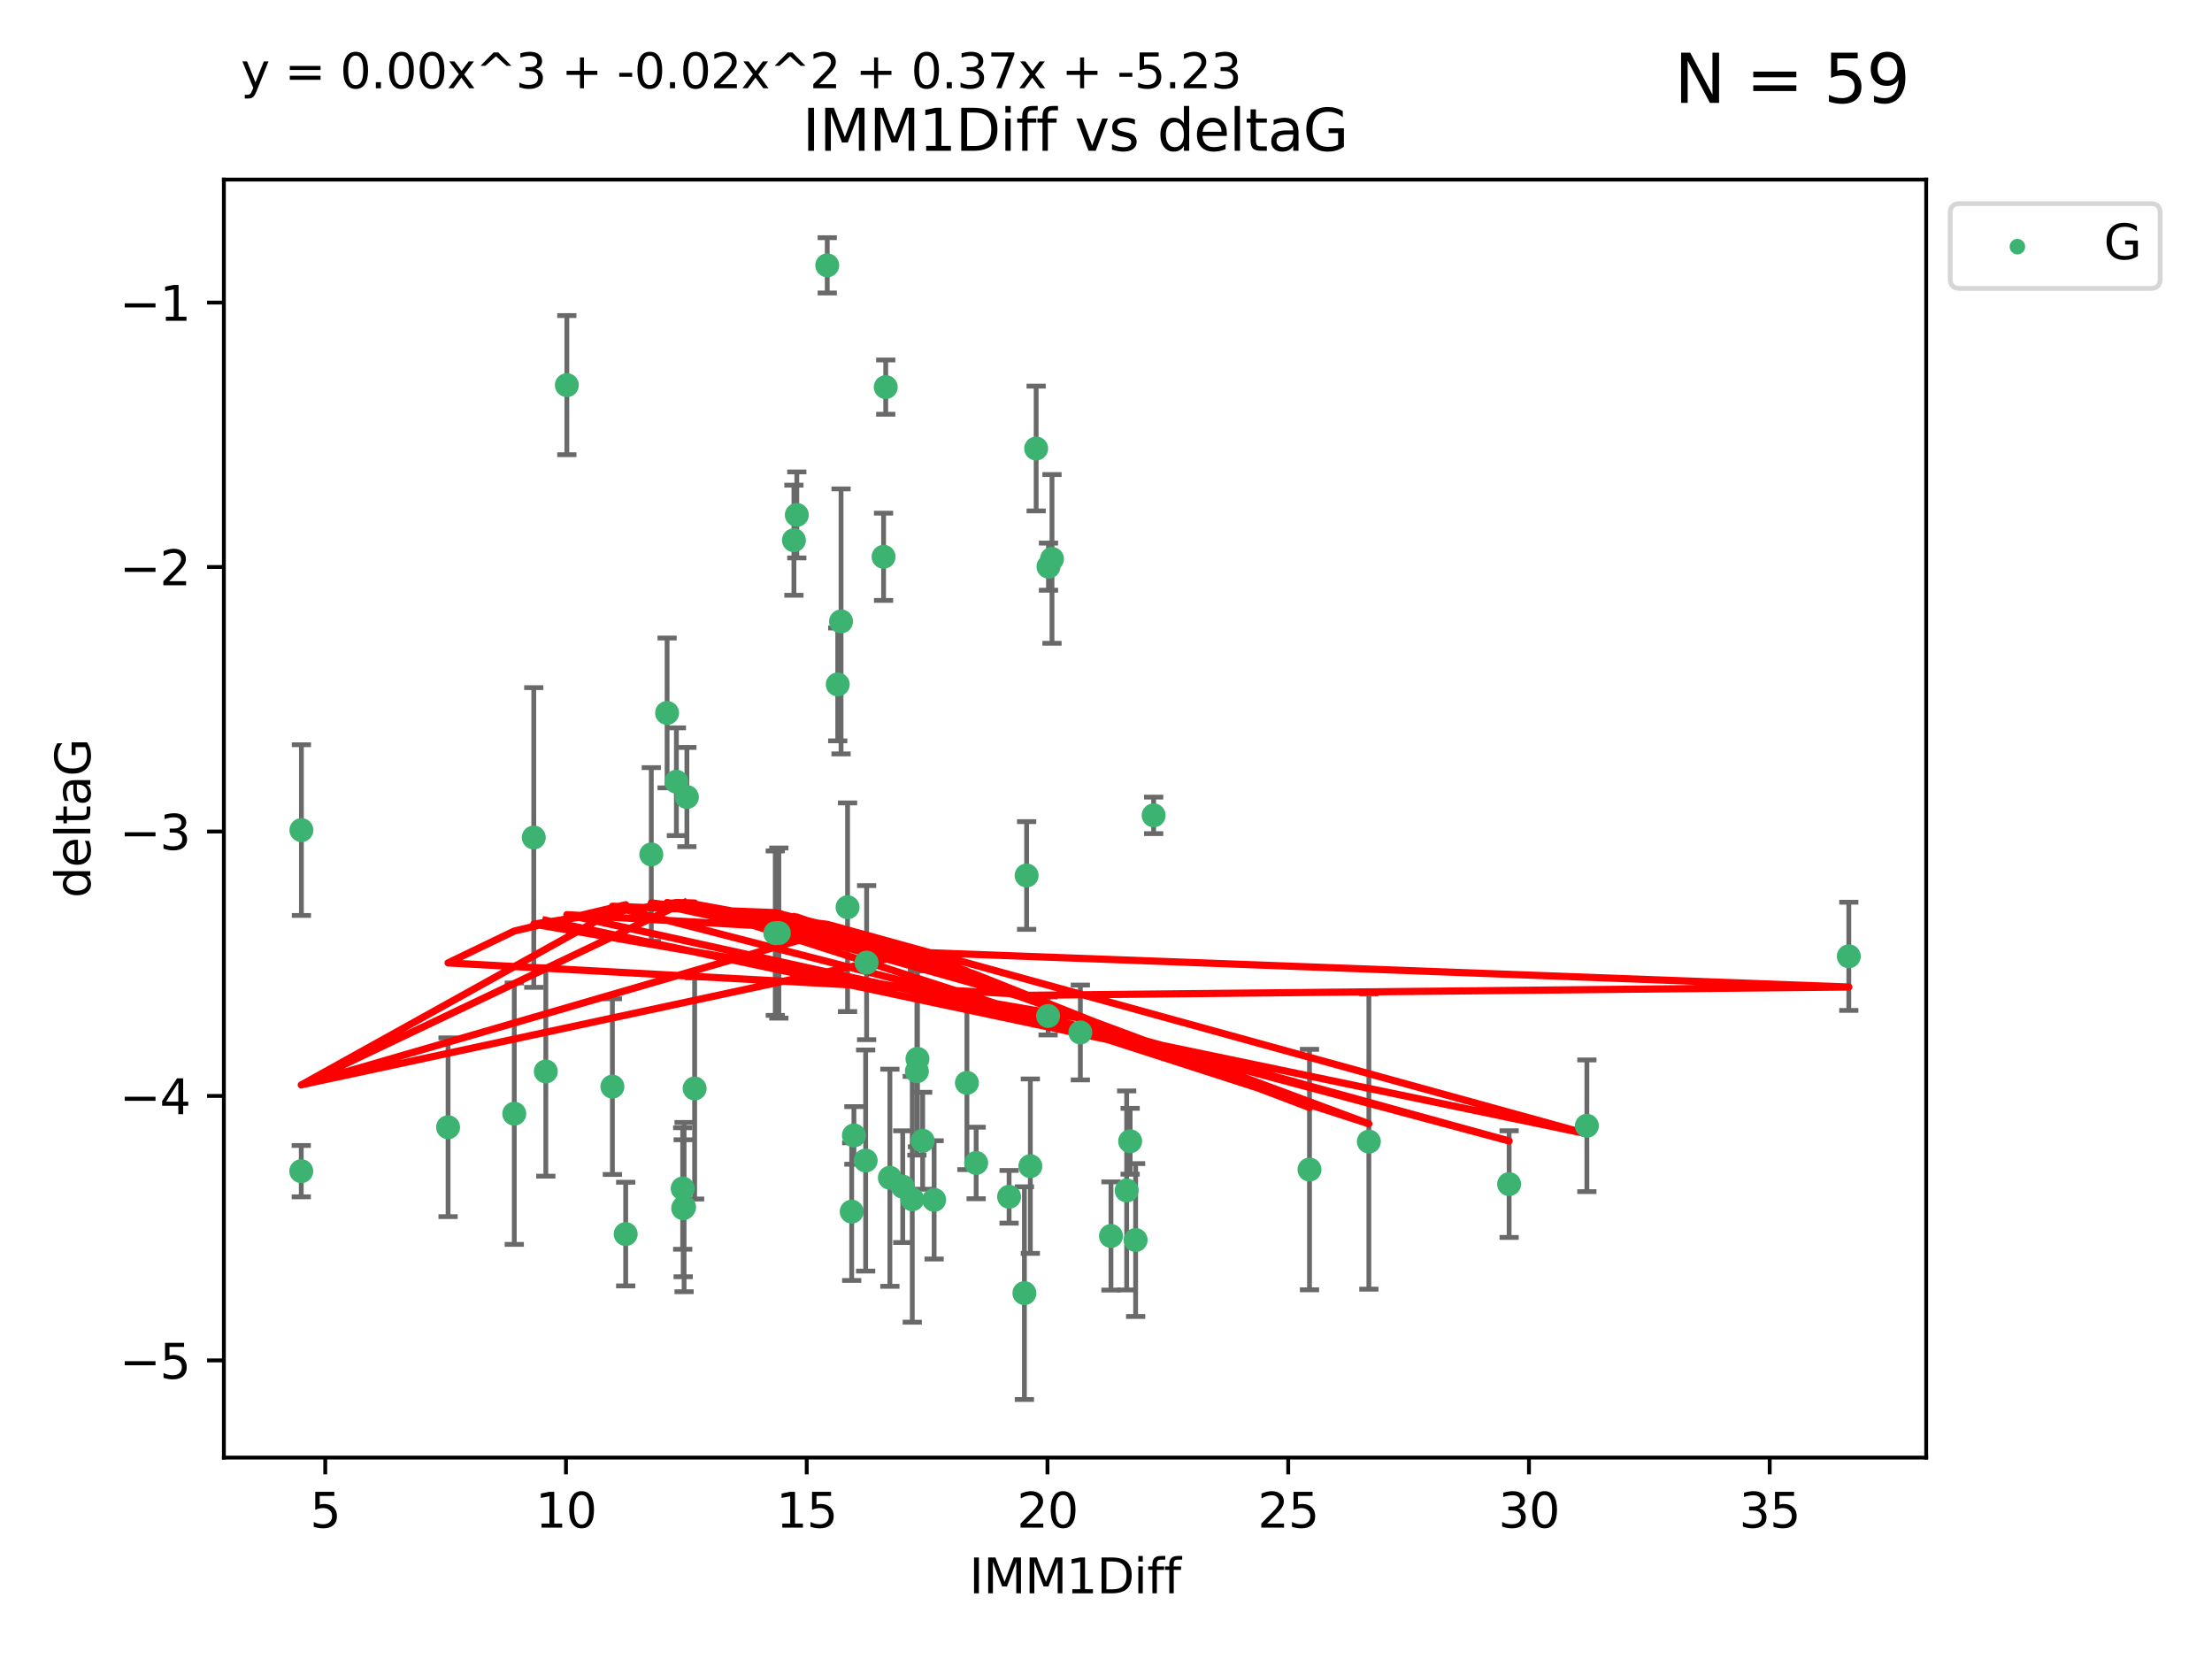 <?xml version="1.0" encoding="utf-8" standalone="no"?>
<!DOCTYPE svg PUBLIC "-//W3C//DTD SVG 1.1//EN"
  "http://www.w3.org/Graphics/SVG/1.1/DTD/svg11.dtd">
<svg xmlns:xlink="http://www.w3.org/1999/xlink" width="460.8pt" height="345.6pt" viewBox="0 0 460.8 345.6" xmlns="http://www.w3.org/2000/svg" version="1.1">
 <defs>
  <style type="text/css">*{stroke-linejoin: round; stroke-linecap: butt}</style>
 </defs>
 <g id="figure_1">
  <g id="patch_1">
   <path d="M 0 345.6 
L 460.8 345.6 
L 460.8 0 
L 0 0 
z
" style="fill: #ffffff"/>
  </g>
  <g id="axes_1">
   <g id="patch_2">
    <path d="M 46.64 303.64 
L 401.26 303.64 
L 401.26 37.411 
L 46.64 37.411 
z
" style="fill: #ffffff"/>
   </g>
   <g id="PathCollection_1">
    <defs>
     <path id="m9624102395" d="M 0 1.118 
C 0.297 1.118 0.581 1 0.791 0.791 
C 1 0.581 1.118 0.297 1.118 0 
C 1.118 -0.297 1 -0.581 0.791 -0.791 
C 0.581 -1 0.297 -1.118 0 -1.118 
C -0.297 -1.118 -0.581 -1 -0.791 -0.791 
C -1 -0.581 -1.118 -0.297 -1.118 0 
C -1.118 0.297 -1 0.581 -0.791 0.791 
C -0.581 1 -0.297 1.118 0 1.118 
z
" style="stroke: #3cb371"/>
    </defs>
    <g clip-path="url(#p167546038e)">
     <use xlink:href="#m9624102395" x="142.509" y="251.46" style="fill: #3cb371; stroke: #3cb371"/>
     <use xlink:href="#m9624102395" x="62.759" y="243.977" style="fill: #3cb371; stroke: #3cb371"/>
     <use xlink:href="#m9624102395" x="130.343" y="257.08" style="fill: #3cb371; stroke: #3cb371"/>
     <use xlink:href="#m9624102395" x="107.133" y="232.001" style="fill: #3cb371; stroke: #3cb371"/>
     <use xlink:href="#m9624102395" x="93.341" y="234.826" style="fill: #3cb371; stroke: #3cb371"/>
     <use xlink:href="#m9624102395" x="213.403" y="269.383" style="fill: #3cb371; stroke: #3cb371"/>
     <use xlink:href="#m9624102395" x="185.379" y="245.348" style="fill: #3cb371; stroke: #3cb371"/>
     <use xlink:href="#m9624102395" x="177.886" y="236.528" style="fill: #3cb371; stroke: #3cb371"/>
     <use xlink:href="#m9624102395" x="203.353" y="242.265" style="fill: #3cb371; stroke: #3cb371"/>
     <use xlink:href="#m9624102395" x="272.792" y="243.641" style="fill: #3cb371; stroke: #3cb371"/>
     <use xlink:href="#m9624102395" x="236.573" y="258.322" style="fill: #3cb371; stroke: #3cb371"/>
     <use xlink:href="#m9624102395" x="210.214" y="249.312" style="fill: #3cb371; stroke: #3cb371"/>
     <use xlink:href="#m9624102395" x="142.319" y="251.701" style="fill: #3cb371; stroke: #3cb371"/>
     <use xlink:href="#m9624102395" x="192.209" y="237.637" style="fill: #3cb371; stroke: #3cb371"/>
     <use xlink:href="#m9624102395" x="188.057" y="247.203" style="fill: #3cb371; stroke: #3cb371"/>
     <use xlink:href="#m9624102395" x="214.637" y="242.932" style="fill: #3cb371; stroke: #3cb371"/>
     <use xlink:href="#m9624102395" x="162.249" y="194.371" style="fill: #3cb371; stroke: #3cb371"/>
     <use xlink:href="#m9624102395" x="194.597" y="249.955" style="fill: #3cb371; stroke: #3cb371"/>
     <use xlink:href="#m9624102395" x="138.969" y="148.521" style="fill: #3cb371; stroke: #3cb371"/>
     <use xlink:href="#m9624102395" x="190.043" y="249.833" style="fill: #3cb371; stroke: #3cb371"/>
     <use xlink:href="#m9624102395" x="231.438" y="257.479" style="fill: #3cb371; stroke: #3cb371"/>
     <use xlink:href="#m9624102395" x="314.378" y="246.67" style="fill: #3cb371; stroke: #3cb371"/>
     <use xlink:href="#m9624102395" x="235.43" y="237.745" style="fill: #3cb371; stroke: #3cb371"/>
     <use xlink:href="#m9624102395" x="127.574" y="226.364" style="fill: #3cb371; stroke: #3cb371"/>
     <use xlink:href="#m9624102395" x="161.507" y="194.392" style="fill: #3cb371; stroke: #3cb371"/>
     <use xlink:href="#m9624102395" x="180.334" y="241.76" style="fill: #3cb371; stroke: #3cb371"/>
     <use xlink:href="#m9624102395" x="184.065" y="115.986" style="fill: #3cb371; stroke: #3cb371"/>
     <use xlink:href="#m9624102395" x="175.208" y="129.453" style="fill: #3cb371; stroke: #3cb371"/>
     <use xlink:href="#m9624102395" x="62.789" y="172.924" style="fill: #3cb371; stroke: #3cb371"/>
     <use xlink:href="#m9624102395" x="191.126" y="220.579" style="fill: #3cb371; stroke: #3cb371"/>
     <use xlink:href="#m9624102395" x="174.516" y="142.577" style="fill: #3cb371; stroke: #3cb371"/>
     <use xlink:href="#m9624102395" x="218.338" y="211.638" style="fill: #3cb371; stroke: #3cb371"/>
     <use xlink:href="#m9624102395" x="143.091" y="166.039" style="fill: #3cb371; stroke: #3cb371"/>
     <use xlink:href="#m9624102395" x="180.534" y="200.533" style="fill: #3cb371; stroke: #3cb371"/>
     <use xlink:href="#m9624102395" x="177.425" y="252.404" style="fill: #3cb371; stroke: #3cb371"/>
     <use xlink:href="#m9624102395" x="118.086" y="80.232" style="fill: #3cb371; stroke: #3cb371"/>
     <use xlink:href="#m9624102395" x="234.707" y="247.993" style="fill: #3cb371; stroke: #3cb371"/>
     <use xlink:href="#m9624102395" x="330.576" y="234.52" style="fill: #3cb371; stroke: #3cb371"/>
     <use xlink:href="#m9624102395" x="172.329" y="55.274" style="fill: #3cb371; stroke: #3cb371"/>
     <use xlink:href="#m9624102395" x="135.679" y="177.996" style="fill: #3cb371; stroke: #3cb371"/>
     <use xlink:href="#m9624102395" x="201.427" y="225.576" style="fill: #3cb371; stroke: #3cb371"/>
     <use xlink:href="#m9624102395" x="184.516" y="80.641" style="fill: #3cb371; stroke: #3cb371"/>
     <use xlink:href="#m9624102395" x="191.006" y="223.162" style="fill: #3cb371; stroke: #3cb371"/>
     <use xlink:href="#m9624102395" x="385.141" y="199.216" style="fill: #3cb371; stroke: #3cb371"/>
     <use xlink:href="#m9624102395" x="213.865" y="182.379" style="fill: #3cb371; stroke: #3cb371"/>
     <use xlink:href="#m9624102395" x="176.562" y="188.994" style="fill: #3cb371; stroke: #3cb371"/>
     <use xlink:href="#m9624102395" x="215.851" y="93.435" style="fill: #3cb371; stroke: #3cb371"/>
     <use xlink:href="#m9624102395" x="165.99" y="107.266" style="fill: #3cb371; stroke: #3cb371"/>
     <use xlink:href="#m9624102395" x="225.058" y="215.083" style="fill: #3cb371; stroke: #3cb371"/>
     <use xlink:href="#m9624102395" x="111.195" y="174.464" style="fill: #3cb371; stroke: #3cb371"/>
     <use xlink:href="#m9624102395" x="140.905" y="162.844" style="fill: #3cb371; stroke: #3cb371"/>
     <use xlink:href="#m9624102395" x="144.706" y="226.749" style="fill: #3cb371; stroke: #3cb371"/>
     <use xlink:href="#m9624102395" x="142.219" y="247.584" style="fill: #3cb371; stroke: #3cb371"/>
     <use xlink:href="#m9624102395" x="285.16" y="237.821" style="fill: #3cb371; stroke: #3cb371"/>
     <use xlink:href="#m9624102395" x="219.151" y="116.434" style="fill: #3cb371; stroke: #3cb371"/>
     <use xlink:href="#m9624102395" x="165.388" y="112.537" style="fill: #3cb371; stroke: #3cb371"/>
     <use xlink:href="#m9624102395" x="218.418" y="118.044" style="fill: #3cb371; stroke: #3cb371"/>
     <use xlink:href="#m9624102395" x="240.324" y="169.857" style="fill: #3cb371; stroke: #3cb371"/>
     <use xlink:href="#m9624102395" x="113.703" y="223.204" style="fill: #3cb371; stroke: #3cb371"/>
    </g>
   </g>
   <g id="matplotlib.axis_1">
    <g id="xtick_1">
     <g id="line2d_1">
      <defs>
       <path id="mc43f6298ef" d="M 0 0 
L 0 3.5 
" style="stroke: #000000; stroke-width: 0.8"/>
      </defs>
      <g>
       <use xlink:href="#mc43f6298ef" x="67.754" y="303.64" style="stroke: #000000; stroke-width: 0.8"/>
      </g>
     </g>
     <g id="text_1">
      <!-- 5 -->
      <g transform="translate(64.573 318.238)scale(0.1 -0.1)">
       <defs>
        <path id="DejaVuSans-35" d="M 691 4666 
L 3169 4666 
L 3169 4134 
L 1269 4134 
L 1269 2991 
Q 1406 3038 1543 3061 
Q 1681 3084 1819 3084 
Q 2600 3084 3056 2656 
Q 3513 2228 3513 1497 
Q 3513 744 3044 326 
Q 2575 -91 1722 -91 
Q 1428 -91 1123 -41 
Q 819 9 494 109 
L 494 744 
Q 775 591 1075 516 
Q 1375 441 1709 441 
Q 2250 441 2565 725 
Q 2881 1009 2881 1497 
Q 2881 1984 2565 2268 
Q 2250 2553 1709 2553 
Q 1456 2553 1204 2497 
Q 953 2441 691 2322 
L 691 4666 
z
" transform="scale(0.016)"/>
       </defs>
       <use xlink:href="#DejaVuSans-35"/>
      </g>
     </g>
    </g>
    <g id="xtick_2">
     <g id="line2d_2">
      <g>
       <use xlink:href="#mc43f6298ef" x="117.905" y="303.64" style="stroke: #000000; stroke-width: 0.8"/>
      </g>
     </g>
     <g id="text_2">
      <!-- 10 -->
      <g transform="translate(111.543 318.238)scale(0.1 -0.1)">
       <defs>
        <path id="DejaVuSans-31" d="M 794 531 
L 1825 531 
L 1825 4091 
L 703 3866 
L 703 4441 
L 1819 4666 
L 2450 4666 
L 2450 531 
L 3481 531 
L 3481 0 
L 794 0 
L 794 531 
z
" transform="scale(0.016)"/>
        <path id="DejaVuSans-30" d="M 2034 4250 
Q 1547 4250 1301 3770 
Q 1056 3291 1056 2328 
Q 1056 1369 1301 889 
Q 1547 409 2034 409 
Q 2525 409 2770 889 
Q 3016 1369 3016 2328 
Q 3016 3291 2770 3770 
Q 2525 4250 2034 4250 
z
M 2034 4750 
Q 2819 4750 3233 4129 
Q 3647 3509 3647 2328 
Q 3647 1150 3233 529 
Q 2819 -91 2034 -91 
Q 1250 -91 836 529 
Q 422 1150 422 2328 
Q 422 3509 836 4129 
Q 1250 4750 2034 4750 
z
" transform="scale(0.016)"/>
       </defs>
       <use xlink:href="#DejaVuSans-31"/>
       <use xlink:href="#DejaVuSans-30" x="63.623"/>
      </g>
     </g>
    </g>
    <g id="xtick_3">
     <g id="line2d_3">
      <g>
       <use xlink:href="#mc43f6298ef" x="168.057" y="303.64" style="stroke: #000000; stroke-width: 0.8"/>
      </g>
     </g>
     <g id="text_3">
      <!-- 15 -->
      <g transform="translate(161.694 318.238)scale(0.1 -0.1)">
       <use xlink:href="#DejaVuSans-31"/>
       <use xlink:href="#DejaVuSans-35" x="63.623"/>
      </g>
     </g>
    </g>
    <g id="xtick_4">
     <g id="line2d_4">
      <g>
       <use xlink:href="#mc43f6298ef" x="218.208" y="303.64" style="stroke: #000000; stroke-width: 0.8"/>
      </g>
     </g>
     <g id="text_4">
      <!-- 20 -->
      <g transform="translate(211.845 318.238)scale(0.1 -0.1)">
       <defs>
        <path id="DejaVuSans-32" d="M 1228 531 
L 3431 531 
L 3431 0 
L 469 0 
L 469 531 
Q 828 903 1448 1529 
Q 2069 2156 2228 2338 
Q 2531 2678 2651 2914 
Q 2772 3150 2772 3378 
Q 2772 3750 2511 3984 
Q 2250 4219 1831 4219 
Q 1534 4219 1204 4116 
Q 875 4013 500 3803 
L 500 4441 
Q 881 4594 1212 4672 
Q 1544 4750 1819 4750 
Q 2544 4750 2975 4387 
Q 3406 4025 3406 3419 
Q 3406 3131 3298 2873 
Q 3191 2616 2906 2266 
Q 2828 2175 2409 1742 
Q 1991 1309 1228 531 
z
" transform="scale(0.016)"/>
       </defs>
       <use xlink:href="#DejaVuSans-32"/>
       <use xlink:href="#DejaVuSans-30" x="63.623"/>
      </g>
     </g>
    </g>
    <g id="xtick_5">
     <g id="line2d_5">
      <g>
       <use xlink:href="#mc43f6298ef" x="268.359" y="303.64" style="stroke: #000000; stroke-width: 0.8"/>
      </g>
     </g>
     <g id="text_5">
      <!-- 25 -->
      <g transform="translate(261.996 318.238)scale(0.1 -0.1)">
       <use xlink:href="#DejaVuSans-32"/>
       <use xlink:href="#DejaVuSans-35" x="63.623"/>
      </g>
     </g>
    </g>
    <g id="xtick_6">
     <g id="line2d_6">
      <g>
       <use xlink:href="#mc43f6298ef" x="318.51" y="303.64" style="stroke: #000000; stroke-width: 0.8"/>
      </g>
     </g>
     <g id="text_6">
      <!-- 30 -->
      <g transform="translate(312.148 318.238)scale(0.1 -0.1)">
       <defs>
        <path id="DejaVuSans-33" d="M 2597 2516 
Q 3050 2419 3304 2112 
Q 3559 1806 3559 1356 
Q 3559 666 3084 287 
Q 2609 -91 1734 -91 
Q 1441 -91 1130 -33 
Q 819 25 488 141 
L 488 750 
Q 750 597 1062 519 
Q 1375 441 1716 441 
Q 2309 441 2620 675 
Q 2931 909 2931 1356 
Q 2931 1769 2642 2001 
Q 2353 2234 1838 2234 
L 1294 2234 
L 1294 2753 
L 1863 2753 
Q 2328 2753 2575 2939 
Q 2822 3125 2822 3475 
Q 2822 3834 2567 4026 
Q 2313 4219 1838 4219 
Q 1578 4219 1281 4162 
Q 984 4106 628 3988 
L 628 4550 
Q 988 4650 1302 4700 
Q 1616 4750 1894 4750 
Q 2613 4750 3031 4423 
Q 3450 4097 3450 3541 
Q 3450 3153 3228 2886 
Q 3006 2619 2597 2516 
z
" transform="scale(0.016)"/>
       </defs>
       <use xlink:href="#DejaVuSans-33"/>
       <use xlink:href="#DejaVuSans-30" x="63.623"/>
      </g>
     </g>
    </g>
    <g id="xtick_7">
     <g id="line2d_7">
      <g>
       <use xlink:href="#mc43f6298ef" x="368.661" y="303.64" style="stroke: #000000; stroke-width: 0.8"/>
      </g>
     </g>
     <g id="text_7">
      <!-- 35 -->
      <g transform="translate(362.299 318.238)scale(0.1 -0.1)">
       <use xlink:href="#DejaVuSans-33"/>
       <use xlink:href="#DejaVuSans-35" x="63.623"/>
      </g>
     </g>
    </g>
    <g id="text_8">
     <!-- IMM1Diff -->
     <g transform="translate(201.906 331.917)scale(0.1 -0.1)">
      <defs>
       <path id="DejaVuSans-49" d="M 628 4666 
L 1259 4666 
L 1259 0 
L 628 0 
L 628 4666 
z
" transform="scale(0.016)"/>
       <path id="DejaVuSans-4d" d="M 628 4666 
L 1569 4666 
L 2759 1491 
L 3956 4666 
L 4897 4666 
L 4897 0 
L 4281 0 
L 4281 4097 
L 3078 897 
L 2444 897 
L 1241 4097 
L 1241 0 
L 628 0 
L 628 4666 
z
" transform="scale(0.016)"/>
       <path id="DejaVuSans-44" d="M 1259 4147 
L 1259 519 
L 2022 519 
Q 2988 519 3436 956 
Q 3884 1394 3884 2338 
Q 3884 3275 3436 3711 
Q 2988 4147 2022 4147 
L 1259 4147 
z
M 628 4666 
L 1925 4666 
Q 3281 4666 3915 4102 
Q 4550 3538 4550 2338 
Q 4550 1131 3912 565 
Q 3275 0 1925 0 
L 628 0 
L 628 4666 
z
" transform="scale(0.016)"/>
       <path id="DejaVuSans-69" d="M 603 3500 
L 1178 3500 
L 1178 0 
L 603 0 
L 603 3500 
z
M 603 4863 
L 1178 4863 
L 1178 4134 
L 603 4134 
L 603 4863 
z
" transform="scale(0.016)"/>
       <path id="DejaVuSans-66" d="M 2375 4863 
L 2375 4384 
L 1825 4384 
Q 1516 4384 1395 4259 
Q 1275 4134 1275 3809 
L 1275 3500 
L 2222 3500 
L 2222 3053 
L 1275 3053 
L 1275 0 
L 697 0 
L 697 3053 
L 147 3053 
L 147 3500 
L 697 3500 
L 697 3744 
Q 697 4328 969 4595 
Q 1241 4863 1831 4863 
L 2375 4863 
z
" transform="scale(0.016)"/>
      </defs>
      <use xlink:href="#DejaVuSans-49"/>
      <use xlink:href="#DejaVuSans-4d" x="29.492"/>
      <use xlink:href="#DejaVuSans-4d" x="115.771"/>
      <use xlink:href="#DejaVuSans-31" x="202.051"/>
      <use xlink:href="#DejaVuSans-44" x="265.674"/>
      <use xlink:href="#DejaVuSans-69" x="342.676"/>
      <use xlink:href="#DejaVuSans-66" x="370.459"/>
      <use xlink:href="#DejaVuSans-66" x="405.664"/>
     </g>
    </g>
   </g>
   <g id="matplotlib.axis_2">
    <g id="ytick_1">
     <g id="line2d_8">
      <defs>
       <path id="mf371f37192" d="M 0 0 
L -3.5 0 
" style="stroke: #000000; stroke-width: 0.8"/>
      </defs>
      <g>
       <use xlink:href="#mf371f37192" x="46.64" y="283.398" style="stroke: #000000; stroke-width: 0.8"/>
      </g>
     </g>
     <g id="text_9">
      <!-- −5 -->
      <g transform="translate(24.898 287.197)scale(0.1 -0.1)">
       <defs>
        <path id="DejaVuSans-2212" d="M 678 2272 
L 4684 2272 
L 4684 1741 
L 678 1741 
L 678 2272 
z
" transform="scale(0.016)"/>
       </defs>
       <use xlink:href="#DejaVuSans-2212"/>
       <use xlink:href="#DejaVuSans-35" x="83.789"/>
      </g>
     </g>
    </g>
    <g id="ytick_2">
     <g id="line2d_9">
      <g>
       <use xlink:href="#mf371f37192" x="46.64" y="228.306" style="stroke: #000000; stroke-width: 0.8"/>
      </g>
     </g>
     <g id="text_10">
      <!-- −4 -->
      <g transform="translate(24.898 232.105)scale(0.1 -0.1)">
       <defs>
        <path id="DejaVuSans-34" d="M 2419 4116 
L 825 1625 
L 2419 1625 
L 2419 4116 
z
M 2253 4666 
L 3047 4666 
L 3047 1625 
L 3713 1625 
L 3713 1100 
L 3047 1100 
L 3047 0 
L 2419 0 
L 2419 1100 
L 313 1100 
L 313 1709 
L 2253 4666 
z
" transform="scale(0.016)"/>
       </defs>
       <use xlink:href="#DejaVuSans-2212"/>
       <use xlink:href="#DejaVuSans-34" x="83.789"/>
      </g>
     </g>
    </g>
    <g id="ytick_3">
     <g id="line2d_10">
      <g>
       <use xlink:href="#mf371f37192" x="46.64" y="173.213" style="stroke: #000000; stroke-width: 0.8"/>
      </g>
     </g>
     <g id="text_11">
      <!-- −3 -->
      <g transform="translate(24.898 177.012)scale(0.1 -0.1)">
       <use xlink:href="#DejaVuSans-2212"/>
       <use xlink:href="#DejaVuSans-33" x="83.789"/>
      </g>
     </g>
    </g>
    <g id="ytick_4">
     <g id="line2d_11">
      <g>
       <use xlink:href="#mf371f37192" x="46.64" y="118.12" style="stroke: #000000; stroke-width: 0.8"/>
      </g>
     </g>
     <g id="text_12">
      <!-- −2 -->
      <g transform="translate(24.898 121.919)scale(0.1 -0.1)">
       <use xlink:href="#DejaVuSans-2212"/>
       <use xlink:href="#DejaVuSans-32" x="83.789"/>
      </g>
     </g>
    </g>
    <g id="ytick_5">
     <g id="line2d_12">
      <g>
       <use xlink:href="#mf371f37192" x="46.64" y="63.027" style="stroke: #000000; stroke-width: 0.8"/>
      </g>
     </g>
     <g id="text_13">
      <!-- −1 -->
      <g transform="translate(24.898 66.827)scale(0.1 -0.1)">
       <use xlink:href="#DejaVuSans-2212"/>
       <use xlink:href="#DejaVuSans-31" x="83.789"/>
      </g>
     </g>
    </g>
    <g id="text_14">
     <!-- deltaG -->
     <g transform="translate(18.818 187.064)rotate(-90)scale(0.1 -0.1)">
      <defs>
       <path id="DejaVuSans-64" d="M 2906 2969 
L 2906 4863 
L 3481 4863 
L 3481 0 
L 2906 0 
L 2906 525 
Q 2725 213 2448 61 
Q 2172 -91 1784 -91 
Q 1150 -91 751 415 
Q 353 922 353 1747 
Q 353 2572 751 3078 
Q 1150 3584 1784 3584 
Q 2172 3584 2448 3432 
Q 2725 3281 2906 2969 
z
M 947 1747 
Q 947 1113 1208 752 
Q 1469 391 1925 391 
Q 2381 391 2643 752 
Q 2906 1113 2906 1747 
Q 2906 2381 2643 2742 
Q 2381 3103 1925 3103 
Q 1469 3103 1208 2742 
Q 947 2381 947 1747 
z
" transform="scale(0.016)"/>
       <path id="DejaVuSans-65" d="M 3597 1894 
L 3597 1613 
L 953 1613 
Q 991 1019 1311 708 
Q 1631 397 2203 397 
Q 2534 397 2845 478 
Q 3156 559 3463 722 
L 3463 178 
Q 3153 47 2828 -22 
Q 2503 -91 2169 -91 
Q 1331 -91 842 396 
Q 353 884 353 1716 
Q 353 2575 817 3079 
Q 1281 3584 2069 3584 
Q 2775 3584 3186 3129 
Q 3597 2675 3597 1894 
z
M 3022 2063 
Q 3016 2534 2758 2815 
Q 2500 3097 2075 3097 
Q 1594 3097 1305 2825 
Q 1016 2553 972 2059 
L 3022 2063 
z
" transform="scale(0.016)"/>
       <path id="DejaVuSans-6c" d="M 603 4863 
L 1178 4863 
L 1178 0 
L 603 0 
L 603 4863 
z
" transform="scale(0.016)"/>
       <path id="DejaVuSans-74" d="M 1172 4494 
L 1172 3500 
L 2356 3500 
L 2356 3053 
L 1172 3053 
L 1172 1153 
Q 1172 725 1289 603 
Q 1406 481 1766 481 
L 2356 481 
L 2356 0 
L 1766 0 
Q 1100 0 847 248 
Q 594 497 594 1153 
L 594 3053 
L 172 3053 
L 172 3500 
L 594 3500 
L 594 4494 
L 1172 4494 
z
" transform="scale(0.016)"/>
       <path id="DejaVuSans-61" d="M 2194 1759 
Q 1497 1759 1228 1600 
Q 959 1441 959 1056 
Q 959 750 1161 570 
Q 1363 391 1709 391 
Q 2188 391 2477 730 
Q 2766 1069 2766 1631 
L 2766 1759 
L 2194 1759 
z
M 3341 1997 
L 3341 0 
L 2766 0 
L 2766 531 
Q 2569 213 2275 61 
Q 1981 -91 1556 -91 
Q 1019 -91 701 211 
Q 384 513 384 1019 
Q 384 1609 779 1909 
Q 1175 2209 1959 2209 
L 2766 2209 
L 2766 2266 
Q 2766 2663 2505 2880 
Q 2244 3097 1772 3097 
Q 1472 3097 1187 3025 
Q 903 2953 641 2809 
L 641 3341 
Q 956 3463 1253 3523 
Q 1550 3584 1831 3584 
Q 2591 3584 2966 3190 
Q 3341 2797 3341 1997 
z
" transform="scale(0.016)"/>
       <path id="DejaVuSans-47" d="M 3809 666 
L 3809 1919 
L 2778 1919 
L 2778 2438 
L 4434 2438 
L 4434 434 
Q 4069 175 3628 42 
Q 3188 -91 2688 -91 
Q 1594 -91 976 548 
Q 359 1188 359 2328 
Q 359 3472 976 4111 
Q 1594 4750 2688 4750 
Q 3144 4750 3555 4637 
Q 3966 4525 4313 4306 
L 4313 3634 
Q 3963 3931 3569 4081 
Q 3175 4231 2741 4231 
Q 1884 4231 1454 3753 
Q 1025 3275 1025 2328 
Q 1025 1384 1454 906 
Q 1884 428 2741 428 
Q 3075 428 3337 486 
Q 3600 544 3809 666 
z
" transform="scale(0.016)"/>
      </defs>
      <use xlink:href="#DejaVuSans-64"/>
      <use xlink:href="#DejaVuSans-65" x="63.477"/>
      <use xlink:href="#DejaVuSans-6c" x="125"/>
      <use xlink:href="#DejaVuSans-74" x="152.783"/>
      <use xlink:href="#DejaVuSans-61" x="191.992"/>
      <use xlink:href="#DejaVuSans-47" x="253.271"/>
     </g>
    </g>
   </g>
   <g id="LineCollection_1">
    <path d="M 142.509 269.092 
L 142.509 233.829 
" clip-path="url(#p167546038e)" style="fill: none; stroke: #696969"/>
    <path d="M 62.759 249.325 
L 62.759 238.63 
" clip-path="url(#p167546038e)" style="fill: none; stroke: #696969"/>
    <path d="M 130.343 267.88 
L 130.343 246.279 
" clip-path="url(#p167546038e)" style="fill: none; stroke: #696969"/>
    <path d="M 107.133 259.227 
L 107.133 204.776 
" clip-path="url(#p167546038e)" style="fill: none; stroke: #696969"/>
    <path d="M 93.341 253.445 
L 93.341 216.207 
" clip-path="url(#p167546038e)" style="fill: none; stroke: #696969"/>
    <path d="M 213.403 291.539 
L 213.403 247.227 
" clip-path="url(#p167546038e)" style="fill: none; stroke: #696969"/>
    <path d="M 185.379 267.963 
L 185.379 222.734 
" clip-path="url(#p167546038e)" style="fill: none; stroke: #696969"/>
    <path d="M 177.886 242.53 
L 177.886 230.526 
" clip-path="url(#p167546038e)" style="fill: none; stroke: #696969"/>
    <path d="M 203.353 249.716 
L 203.353 234.814 
" clip-path="url(#p167546038e)" style="fill: none; stroke: #696969"/>
    <path d="M 272.792 268.691 
L 272.792 218.592 
" clip-path="url(#p167546038e)" style="fill: none; stroke: #696969"/>
    <path d="M 236.573 274.245 
L 236.573 242.4 
" clip-path="url(#p167546038e)" style="fill: none; stroke: #696969"/>
    <path d="M 210.214 254.802 
L 210.214 243.822 
" clip-path="url(#p167546038e)" style="fill: none; stroke: #696969"/>
    <path d="M 142.319 265.966 
L 142.319 237.436 
" clip-path="url(#p167546038e)" style="fill: none; stroke: #696969"/>
    <path d="M 192.209 247.729 
L 192.209 227.544 
" clip-path="url(#p167546038e)" style="fill: none; stroke: #696969"/>
    <path d="M 188.057 258.838 
L 188.057 235.568 
" clip-path="url(#p167546038e)" style="fill: none; stroke: #696969"/>
    <path d="M 214.637 261.099 
L 214.637 224.764 
" clip-path="url(#p167546038e)" style="fill: none; stroke: #696969"/>
    <path d="M 162.249 212.092 
L 162.249 176.65 
" clip-path="url(#p167546038e)" style="fill: none; stroke: #696969"/>
    <path d="M 194.597 262.276 
L 194.597 237.633 
" clip-path="url(#p167546038e)" style="fill: none; stroke: #696969"/>
    <path d="M 138.969 164.126 
L 138.969 132.916 
" clip-path="url(#p167546038e)" style="fill: none; stroke: #696969"/>
    <path d="M 190.043 275.436 
L 190.043 224.23 
" clip-path="url(#p167546038e)" style="fill: none; stroke: #696969"/>
    <path d="M 231.438 268.748 
L 231.438 246.21 
" clip-path="url(#p167546038e)" style="fill: none; stroke: #696969"/>
    <path d="M 314.378 257.779 
L 314.378 235.561 
" clip-path="url(#p167546038e)" style="fill: none; stroke: #696969"/>
    <path d="M 235.43 244.605 
L 235.43 230.885 
" clip-path="url(#p167546038e)" style="fill: none; stroke: #696969"/>
    <path d="M 127.574 244.657 
L 127.574 208.07 
" clip-path="url(#p167546038e)" style="fill: none; stroke: #696969"/>
    <path d="M 161.507 211.519 
L 161.507 177.266 
" clip-path="url(#p167546038e)" style="fill: none; stroke: #696969"/>
    <path d="M 180.334 264.791 
L 180.334 218.73 
" clip-path="url(#p167546038e)" style="fill: none; stroke: #696969"/>
    <path d="M 184.065 125.071 
L 184.065 106.901 
" clip-path="url(#p167546038e)" style="fill: none; stroke: #696969"/>
    <path d="M 175.208 157.054 
L 175.208 101.852 
" clip-path="url(#p167546038e)" style="fill: none; stroke: #696969"/>
    <path d="M 62.789 190.704 
L 62.789 155.144 
" clip-path="url(#p167546038e)" style="fill: none; stroke: #696969"/>
    <path d="M 191.126 238.897 
L 191.126 202.262 
" clip-path="url(#p167546038e)" style="fill: none; stroke: #696969"/>
    <path d="M 174.516 154.332 
L 174.516 130.822 
" clip-path="url(#p167546038e)" style="fill: none; stroke: #696969"/>
    <path d="M 218.338 215.596 
L 218.338 207.68 
" clip-path="url(#p167546038e)" style="fill: none; stroke: #696969"/>
    <path d="M 143.091 176.372 
L 143.091 155.705 
" clip-path="url(#p167546038e)" style="fill: none; stroke: #696969"/>
    <path d="M 180.534 216.578 
L 180.534 184.488 
" clip-path="url(#p167546038e)" style="fill: none; stroke: #696969"/>
    <path d="M 177.425 266.745 
L 177.425 238.062 
" clip-path="url(#p167546038e)" style="fill: none; stroke: #696969"/>
    <path d="M 118.086 94.723 
L 118.086 65.741 
" clip-path="url(#p167546038e)" style="fill: none; stroke: #696969"/>
    <path d="M 234.707 268.722 
L 234.707 227.263 
" clip-path="url(#p167546038e)" style="fill: none; stroke: #696969"/>
    <path d="M 330.576 248.237 
L 330.576 220.803 
" clip-path="url(#p167546038e)" style="fill: none; stroke: #696969"/>
    <path d="M 172.329 61.035 
L 172.329 49.513 
" clip-path="url(#p167546038e)" style="fill: none; stroke: #696969"/>
    <path d="M 135.679 196.084 
L 135.679 159.908 
" clip-path="url(#p167546038e)" style="fill: none; stroke: #696969"/>
    <path d="M 201.427 243.651 
L 201.427 207.502 
" clip-path="url(#p167546038e)" style="fill: none; stroke: #696969"/>
    <path d="M 184.516 86.292 
L 184.516 74.989 
" clip-path="url(#p167546038e)" style="fill: none; stroke: #696969"/>
    <path d="M 191.006 240.632 
L 191.006 205.691 
" clip-path="url(#p167546038e)" style="fill: none; stroke: #696969"/>
    <path d="M 385.141 210.485 
L 385.141 187.947 
" clip-path="url(#p167546038e)" style="fill: none; stroke: #696969"/>
    <path d="M 213.865 193.597 
L 213.865 171.16 
" clip-path="url(#p167546038e)" style="fill: none; stroke: #696969"/>
    <path d="M 176.562 210.725 
L 176.562 167.263 
" clip-path="url(#p167546038e)" style="fill: none; stroke: #696969"/>
    <path d="M 215.851 106.434 
L 215.851 80.437 
" clip-path="url(#p167546038e)" style="fill: none; stroke: #696969"/>
    <path d="M 165.99 116.225 
L 165.99 98.307 
" clip-path="url(#p167546038e)" style="fill: none; stroke: #696969"/>
    <path d="M 225.058 224.964 
L 225.058 205.203 
" clip-path="url(#p167546038e)" style="fill: none; stroke: #696969"/>
    <path d="M 111.195 205.681 
L 111.195 143.247 
" clip-path="url(#p167546038e)" style="fill: none; stroke: #696969"/>
    <path d="M 140.905 174.063 
L 140.905 151.626 
" clip-path="url(#p167546038e)" style="fill: none; stroke: #696969"/>
    <path d="M 144.706 249.779 
L 144.706 203.719 
" clip-path="url(#p167546038e)" style="fill: none; stroke: #696969"/>
    <path d="M 142.219 260.242 
L 142.219 234.927 
" clip-path="url(#p167546038e)" style="fill: none; stroke: #696969"/>
    <path d="M 285.16 268.555 
L 285.16 207.088 
" clip-path="url(#p167546038e)" style="fill: none; stroke: #696969"/>
    <path d="M 219.151 134.01 
L 219.151 98.858 
" clip-path="url(#p167546038e)" style="fill: none; stroke: #696969"/>
    <path d="M 165.388 124.003 
L 165.388 101.07 
" clip-path="url(#p167546038e)" style="fill: none; stroke: #696969"/>
    <path d="M 218.418 122.954 
L 218.418 113.134 
" clip-path="url(#p167546038e)" style="fill: none; stroke: #696969"/>
    <path d="M 240.324 173.663 
L 240.324 166.05 
" clip-path="url(#p167546038e)" style="fill: none; stroke: #696969"/>
    <path d="M 113.703 245.02 
L 113.703 201.387 
" clip-path="url(#p167546038e)" style="fill: none; stroke: #696969"/>
   </g>
   <g id="line2d_13">
    <defs>
     <path id="md202e43929" d="M 2 0 
L -2 -0 
" style="stroke: #696969"/>
    </defs>
    <g clip-path="url(#p167546038e)">
     <use xlink:href="#md202e43929" x="142.509" y="269.092" style="fill: #696969; stroke: #696969"/>
     <use xlink:href="#md202e43929" x="62.759" y="249.325" style="fill: #696969; stroke: #696969"/>
     <use xlink:href="#md202e43929" x="130.343" y="267.88" style="fill: #696969; stroke: #696969"/>
     <use xlink:href="#md202e43929" x="107.133" y="259.227" style="fill: #696969; stroke: #696969"/>
     <use xlink:href="#md202e43929" x="93.341" y="253.445" style="fill: #696969; stroke: #696969"/>
     <use xlink:href="#md202e43929" x="213.403" y="291.539" style="fill: #696969; stroke: #696969"/>
     <use xlink:href="#md202e43929" x="185.379" y="267.963" style="fill: #696969; stroke: #696969"/>
     <use xlink:href="#md202e43929" x="177.886" y="242.53" style="fill: #696969; stroke: #696969"/>
     <use xlink:href="#md202e43929" x="203.353" y="249.716" style="fill: #696969; stroke: #696969"/>
     <use xlink:href="#md202e43929" x="272.792" y="268.691" style="fill: #696969; stroke: #696969"/>
     <use xlink:href="#md202e43929" x="236.573" y="274.245" style="fill: #696969; stroke: #696969"/>
     <use xlink:href="#md202e43929" x="210.214" y="254.802" style="fill: #696969; stroke: #696969"/>
     <use xlink:href="#md202e43929" x="142.319" y="265.966" style="fill: #696969; stroke: #696969"/>
     <use xlink:href="#md202e43929" x="192.209" y="247.729" style="fill: #696969; stroke: #696969"/>
     <use xlink:href="#md202e43929" x="188.057" y="258.838" style="fill: #696969; stroke: #696969"/>
     <use xlink:href="#md202e43929" x="214.637" y="261.099" style="fill: #696969; stroke: #696969"/>
     <use xlink:href="#md202e43929" x="162.249" y="212.092" style="fill: #696969; stroke: #696969"/>
     <use xlink:href="#md202e43929" x="194.597" y="262.276" style="fill: #696969; stroke: #696969"/>
     <use xlink:href="#md202e43929" x="138.969" y="164.126" style="fill: #696969; stroke: #696969"/>
     <use xlink:href="#md202e43929" x="190.043" y="275.436" style="fill: #696969; stroke: #696969"/>
     <use xlink:href="#md202e43929" x="231.438" y="268.748" style="fill: #696969; stroke: #696969"/>
     <use xlink:href="#md202e43929" x="314.378" y="257.779" style="fill: #696969; stroke: #696969"/>
     <use xlink:href="#md202e43929" x="235.43" y="244.605" style="fill: #696969; stroke: #696969"/>
     <use xlink:href="#md202e43929" x="127.574" y="244.657" style="fill: #696969; stroke: #696969"/>
     <use xlink:href="#md202e43929" x="161.507" y="211.519" style="fill: #696969; stroke: #696969"/>
     <use xlink:href="#md202e43929" x="180.334" y="264.791" style="fill: #696969; stroke: #696969"/>
     <use xlink:href="#md202e43929" x="184.065" y="125.071" style="fill: #696969; stroke: #696969"/>
     <use xlink:href="#md202e43929" x="175.208" y="157.054" style="fill: #696969; stroke: #696969"/>
     <use xlink:href="#md202e43929" x="62.789" y="190.704" style="fill: #696969; stroke: #696969"/>
     <use xlink:href="#md202e43929" x="191.126" y="238.897" style="fill: #696969; stroke: #696969"/>
     <use xlink:href="#md202e43929" x="174.516" y="154.332" style="fill: #696969; stroke: #696969"/>
     <use xlink:href="#md202e43929" x="218.338" y="215.596" style="fill: #696969; stroke: #696969"/>
     <use xlink:href="#md202e43929" x="143.091" y="176.372" style="fill: #696969; stroke: #696969"/>
     <use xlink:href="#md202e43929" x="180.534" y="216.578" style="fill: #696969; stroke: #696969"/>
     <use xlink:href="#md202e43929" x="177.425" y="266.745" style="fill: #696969; stroke: #696969"/>
     <use xlink:href="#md202e43929" x="118.086" y="94.723" style="fill: #696969; stroke: #696969"/>
     <use xlink:href="#md202e43929" x="234.707" y="268.722" style="fill: #696969; stroke: #696969"/>
     <use xlink:href="#md202e43929" x="330.576" y="248.237" style="fill: #696969; stroke: #696969"/>
     <use xlink:href="#md202e43929" x="172.329" y="61.035" style="fill: #696969; stroke: #696969"/>
     <use xlink:href="#md202e43929" x="135.679" y="196.084" style="fill: #696969; stroke: #696969"/>
     <use xlink:href="#md202e43929" x="201.427" y="243.651" style="fill: #696969; stroke: #696969"/>
     <use xlink:href="#md202e43929" x="184.516" y="86.292" style="fill: #696969; stroke: #696969"/>
     <use xlink:href="#md202e43929" x="191.006" y="240.632" style="fill: #696969; stroke: #696969"/>
     <use xlink:href="#md202e43929" x="385.141" y="210.485" style="fill: #696969; stroke: #696969"/>
     <use xlink:href="#md202e43929" x="213.865" y="193.597" style="fill: #696969; stroke: #696969"/>
     <use xlink:href="#md202e43929" x="176.562" y="210.725" style="fill: #696969; stroke: #696969"/>
     <use xlink:href="#md202e43929" x="215.851" y="106.434" style="fill: #696969; stroke: #696969"/>
     <use xlink:href="#md202e43929" x="165.99" y="116.225" style="fill: #696969; stroke: #696969"/>
     <use xlink:href="#md202e43929" x="225.058" y="224.964" style="fill: #696969; stroke: #696969"/>
     <use xlink:href="#md202e43929" x="111.195" y="205.681" style="fill: #696969; stroke: #696969"/>
     <use xlink:href="#md202e43929" x="140.905" y="174.063" style="fill: #696969; stroke: #696969"/>
     <use xlink:href="#md202e43929" x="144.706" y="249.779" style="fill: #696969; stroke: #696969"/>
     <use xlink:href="#md202e43929" x="142.219" y="260.242" style="fill: #696969; stroke: #696969"/>
     <use xlink:href="#md202e43929" x="285.16" y="268.555" style="fill: #696969; stroke: #696969"/>
     <use xlink:href="#md202e43929" x="219.151" y="134.01" style="fill: #696969; stroke: #696969"/>
     <use xlink:href="#md202e43929" x="165.388" y="124.003" style="fill: #696969; stroke: #696969"/>
     <use xlink:href="#md202e43929" x="218.418" y="122.954" style="fill: #696969; stroke: #696969"/>
     <use xlink:href="#md202e43929" x="240.324" y="173.663" style="fill: #696969; stroke: #696969"/>
     <use xlink:href="#md202e43929" x="113.703" y="245.02" style="fill: #696969; stroke: #696969"/>
    </g>
   </g>
   <g id="line2d_14">
    <g clip-path="url(#p167546038e)">
     <use xlink:href="#md202e43929" x="142.509" y="233.829" style="fill: #696969; stroke: #696969"/>
     <use xlink:href="#md202e43929" x="62.759" y="238.63" style="fill: #696969; stroke: #696969"/>
     <use xlink:href="#md202e43929" x="130.343" y="246.279" style="fill: #696969; stroke: #696969"/>
     <use xlink:href="#md202e43929" x="107.133" y="204.776" style="fill: #696969; stroke: #696969"/>
     <use xlink:href="#md202e43929" x="93.341" y="216.207" style="fill: #696969; stroke: #696969"/>
     <use xlink:href="#md202e43929" x="213.403" y="247.227" style="fill: #696969; stroke: #696969"/>
     <use xlink:href="#md202e43929" x="185.379" y="222.734" style="fill: #696969; stroke: #696969"/>
     <use xlink:href="#md202e43929" x="177.886" y="230.526" style="fill: #696969; stroke: #696969"/>
     <use xlink:href="#md202e43929" x="203.353" y="234.814" style="fill: #696969; stroke: #696969"/>
     <use xlink:href="#md202e43929" x="272.792" y="218.592" style="fill: #696969; stroke: #696969"/>
     <use xlink:href="#md202e43929" x="236.573" y="242.4" style="fill: #696969; stroke: #696969"/>
     <use xlink:href="#md202e43929" x="210.214" y="243.822" style="fill: #696969; stroke: #696969"/>
     <use xlink:href="#md202e43929" x="142.319" y="237.436" style="fill: #696969; stroke: #696969"/>
     <use xlink:href="#md202e43929" x="192.209" y="227.544" style="fill: #696969; stroke: #696969"/>
     <use xlink:href="#md202e43929" x="188.057" y="235.568" style="fill: #696969; stroke: #696969"/>
     <use xlink:href="#md202e43929" x="214.637" y="224.764" style="fill: #696969; stroke: #696969"/>
     <use xlink:href="#md202e43929" x="162.249" y="176.65" style="fill: #696969; stroke: #696969"/>
     <use xlink:href="#md202e43929" x="194.597" y="237.633" style="fill: #696969; stroke: #696969"/>
     <use xlink:href="#md202e43929" x="138.969" y="132.916" style="fill: #696969; stroke: #696969"/>
     <use xlink:href="#md202e43929" x="190.043" y="224.23" style="fill: #696969; stroke: #696969"/>
     <use xlink:href="#md202e43929" x="231.438" y="246.21" style="fill: #696969; stroke: #696969"/>
     <use xlink:href="#md202e43929" x="314.378" y="235.561" style="fill: #696969; stroke: #696969"/>
     <use xlink:href="#md202e43929" x="235.43" y="230.885" style="fill: #696969; stroke: #696969"/>
     <use xlink:href="#md202e43929" x="127.574" y="208.07" style="fill: #696969; stroke: #696969"/>
     <use xlink:href="#md202e43929" x="161.507" y="177.266" style="fill: #696969; stroke: #696969"/>
     <use xlink:href="#md202e43929" x="180.334" y="218.73" style="fill: #696969; stroke: #696969"/>
     <use xlink:href="#md202e43929" x="184.065" y="106.901" style="fill: #696969; stroke: #696969"/>
     <use xlink:href="#md202e43929" x="175.208" y="101.852" style="fill: #696969; stroke: #696969"/>
     <use xlink:href="#md202e43929" x="62.789" y="155.144" style="fill: #696969; stroke: #696969"/>
     <use xlink:href="#md202e43929" x="191.126" y="202.262" style="fill: #696969; stroke: #696969"/>
     <use xlink:href="#md202e43929" x="174.516" y="130.822" style="fill: #696969; stroke: #696969"/>
     <use xlink:href="#md202e43929" x="218.338" y="207.68" style="fill: #696969; stroke: #696969"/>
     <use xlink:href="#md202e43929" x="143.091" y="155.705" style="fill: #696969; stroke: #696969"/>
     <use xlink:href="#md202e43929" x="180.534" y="184.488" style="fill: #696969; stroke: #696969"/>
     <use xlink:href="#md202e43929" x="177.425" y="238.062" style="fill: #696969; stroke: #696969"/>
     <use xlink:href="#md202e43929" x="118.086" y="65.741" style="fill: #696969; stroke: #696969"/>
     <use xlink:href="#md202e43929" x="234.707" y="227.263" style="fill: #696969; stroke: #696969"/>
     <use xlink:href="#md202e43929" x="330.576" y="220.803" style="fill: #696969; stroke: #696969"/>
     <use xlink:href="#md202e43929" x="172.329" y="49.513" style="fill: #696969; stroke: #696969"/>
     <use xlink:href="#md202e43929" x="135.679" y="159.908" style="fill: #696969; stroke: #696969"/>
     <use xlink:href="#md202e43929" x="201.427" y="207.502" style="fill: #696969; stroke: #696969"/>
     <use xlink:href="#md202e43929" x="184.516" y="74.989" style="fill: #696969; stroke: #696969"/>
     <use xlink:href="#md202e43929" x="191.006" y="205.691" style="fill: #696969; stroke: #696969"/>
     <use xlink:href="#md202e43929" x="385.141" y="187.947" style="fill: #696969; stroke: #696969"/>
     <use xlink:href="#md202e43929" x="213.865" y="171.16" style="fill: #696969; stroke: #696969"/>
     <use xlink:href="#md202e43929" x="176.562" y="167.263" style="fill: #696969; stroke: #696969"/>
     <use xlink:href="#md202e43929" x="215.851" y="80.437" style="fill: #696969; stroke: #696969"/>
     <use xlink:href="#md202e43929" x="165.99" y="98.307" style="fill: #696969; stroke: #696969"/>
     <use xlink:href="#md202e43929" x="225.058" y="205.203" style="fill: #696969; stroke: #696969"/>
     <use xlink:href="#md202e43929" x="111.195" y="143.247" style="fill: #696969; stroke: #696969"/>
     <use xlink:href="#md202e43929" x="140.905" y="151.626" style="fill: #696969; stroke: #696969"/>
     <use xlink:href="#md202e43929" x="144.706" y="203.719" style="fill: #696969; stroke: #696969"/>
     <use xlink:href="#md202e43929" x="142.219" y="234.927" style="fill: #696969; stroke: #696969"/>
     <use xlink:href="#md202e43929" x="285.16" y="207.088" style="fill: #696969; stroke: #696969"/>
     <use xlink:href="#md202e43929" x="219.151" y="98.858" style="fill: #696969; stroke: #696969"/>
     <use xlink:href="#md202e43929" x="165.388" y="101.07" style="fill: #696969; stroke: #696969"/>
     <use xlink:href="#md202e43929" x="218.418" y="113.134" style="fill: #696969; stroke: #696969"/>
     <use xlink:href="#md202e43929" x="240.324" y="166.05" style="fill: #696969; stroke: #696969"/>
     <use xlink:href="#md202e43929" x="113.703" y="201.387" style="fill: #696969; stroke: #696969"/>
    </g>
   </g>
   <g id="line2d_15">
    <path d="M 142.509 188.037 
L 62.759 226.016 
L 130.343 188.468 
L 107.133 193.956 
L 93.341 200.592 
L 213.403 207.15 
L 185.379 196.434 
L 177.886 194.091 
L 203.353 203.04 
L 272.792 230.724 
L 236.573 217.021 
L 210.214 205.824 
L 142.319 188.033 
L 192.209 198.801 
L 188.057 197.338 
L 214.637 207.668 
L 162.249 190.26 
L 194.597 199.673 
L 138.969 188.007 
L 190.043 198.029 
L 231.438 214.835 
L 314.378 237.682 
L 235.43 216.536 
L 127.574 188.785 
L 161.507 190.12 
L 180.334 194.824 
L 184.065 196.003 
L 175.208 193.326 
L 62.789 225.983 
L 191.126 198.413 
L 174.516 193.136 
L 218.338 209.232 
L 143.091 188.054 
L 180.534 194.886 
L 177.425 193.956 
L 118.086 190.541 
L 234.707 216.229 
L 330.576 236.189 
L 172.329 192.552 
L 135.679 188.092 
L 201.427 202.279 
L 184.516 196.15 
L 191.006 198.37 
L 385.141 205.614 
L 213.865 207.344 
L 176.562 193.708 
L 215.851 208.179 
L 165.99 191.03 
L 225.058 212.102 
L 111.195 192.508 
L 140.905 188.009 
L 144.706 188.116 
L 142.219 188.03 
L 285.16 234.106 
L 219.151 209.577 
L 165.388 190.9 
L 218.418 209.266 
L 240.324 218.6 
L 113.703 191.722 
" clip-path="url(#p167546038e)" style="fill: none; stroke: #ff0000; stroke-width: 1.5; stroke-linecap: square"/>
   </g>
   <g id="line2d_16">
    <defs>
     <path id="mf1a9010b11" d="M 0 2 
C 0.53 2 1.039 1.789 1.414 1.414 
C 1.789 1.039 2 0.53 2 0 
C 2 -0.53 1.789 -1.039 1.414 -1.414 
C 1.039 -1.789 0.53 -2 0 -2 
C -0.53 -2 -1.039 -1.789 -1.414 -1.414 
C -1.789 -1.039 -2 -0.53 -2 0 
C -2 0.53 -1.789 1.039 -1.414 1.414 
C -1.039 1.789 -0.53 2 0 2 
z
" style="stroke: #3cb371"/>
    </defs>
    <g clip-path="url(#p167546038e)">
     <use xlink:href="#mf1a9010b11" x="142.509" y="251.46" style="fill: #3cb371; stroke: #3cb371"/>
     <use xlink:href="#mf1a9010b11" x="62.759" y="243.977" style="fill: #3cb371; stroke: #3cb371"/>
     <use xlink:href="#mf1a9010b11" x="130.343" y="257.08" style="fill: #3cb371; stroke: #3cb371"/>
     <use xlink:href="#mf1a9010b11" x="107.133" y="232.001" style="fill: #3cb371; stroke: #3cb371"/>
     <use xlink:href="#mf1a9010b11" x="93.341" y="234.826" style="fill: #3cb371; stroke: #3cb371"/>
     <use xlink:href="#mf1a9010b11" x="213.403" y="269.383" style="fill: #3cb371; stroke: #3cb371"/>
     <use xlink:href="#mf1a9010b11" x="185.379" y="245.348" style="fill: #3cb371; stroke: #3cb371"/>
     <use xlink:href="#mf1a9010b11" x="177.886" y="236.528" style="fill: #3cb371; stroke: #3cb371"/>
     <use xlink:href="#mf1a9010b11" x="203.353" y="242.265" style="fill: #3cb371; stroke: #3cb371"/>
     <use xlink:href="#mf1a9010b11" x="272.792" y="243.641" style="fill: #3cb371; stroke: #3cb371"/>
     <use xlink:href="#mf1a9010b11" x="236.573" y="258.322" style="fill: #3cb371; stroke: #3cb371"/>
     <use xlink:href="#mf1a9010b11" x="210.214" y="249.312" style="fill: #3cb371; stroke: #3cb371"/>
     <use xlink:href="#mf1a9010b11" x="142.319" y="251.701" style="fill: #3cb371; stroke: #3cb371"/>
     <use xlink:href="#mf1a9010b11" x="192.209" y="237.637" style="fill: #3cb371; stroke: #3cb371"/>
     <use xlink:href="#mf1a9010b11" x="188.057" y="247.203" style="fill: #3cb371; stroke: #3cb371"/>
     <use xlink:href="#mf1a9010b11" x="214.637" y="242.932" style="fill: #3cb371; stroke: #3cb371"/>
     <use xlink:href="#mf1a9010b11" x="162.249" y="194.371" style="fill: #3cb371; stroke: #3cb371"/>
     <use xlink:href="#mf1a9010b11" x="194.597" y="249.955" style="fill: #3cb371; stroke: #3cb371"/>
     <use xlink:href="#mf1a9010b11" x="138.969" y="148.521" style="fill: #3cb371; stroke: #3cb371"/>
     <use xlink:href="#mf1a9010b11" x="190.043" y="249.833" style="fill: #3cb371; stroke: #3cb371"/>
     <use xlink:href="#mf1a9010b11" x="231.438" y="257.479" style="fill: #3cb371; stroke: #3cb371"/>
     <use xlink:href="#mf1a9010b11" x="314.378" y="246.67" style="fill: #3cb371; stroke: #3cb371"/>
     <use xlink:href="#mf1a9010b11" x="235.43" y="237.745" style="fill: #3cb371; stroke: #3cb371"/>
     <use xlink:href="#mf1a9010b11" x="127.574" y="226.364" style="fill: #3cb371; stroke: #3cb371"/>
     <use xlink:href="#mf1a9010b11" x="161.507" y="194.392" style="fill: #3cb371; stroke: #3cb371"/>
     <use xlink:href="#mf1a9010b11" x="180.334" y="241.76" style="fill: #3cb371; stroke: #3cb371"/>
     <use xlink:href="#mf1a9010b11" x="184.065" y="115.986" style="fill: #3cb371; stroke: #3cb371"/>
     <use xlink:href="#mf1a9010b11" x="175.208" y="129.453" style="fill: #3cb371; stroke: #3cb371"/>
     <use xlink:href="#mf1a9010b11" x="62.789" y="172.924" style="fill: #3cb371; stroke: #3cb371"/>
     <use xlink:href="#mf1a9010b11" x="191.126" y="220.579" style="fill: #3cb371; stroke: #3cb371"/>
     <use xlink:href="#mf1a9010b11" x="174.516" y="142.577" style="fill: #3cb371; stroke: #3cb371"/>
     <use xlink:href="#mf1a9010b11" x="218.338" y="211.638" style="fill: #3cb371; stroke: #3cb371"/>
     <use xlink:href="#mf1a9010b11" x="143.091" y="166.039" style="fill: #3cb371; stroke: #3cb371"/>
     <use xlink:href="#mf1a9010b11" x="180.534" y="200.533" style="fill: #3cb371; stroke: #3cb371"/>
     <use xlink:href="#mf1a9010b11" x="177.425" y="252.404" style="fill: #3cb371; stroke: #3cb371"/>
     <use xlink:href="#mf1a9010b11" x="118.086" y="80.232" style="fill: #3cb371; stroke: #3cb371"/>
     <use xlink:href="#mf1a9010b11" x="234.707" y="247.993" style="fill: #3cb371; stroke: #3cb371"/>
     <use xlink:href="#mf1a9010b11" x="330.576" y="234.52" style="fill: #3cb371; stroke: #3cb371"/>
     <use xlink:href="#mf1a9010b11" x="172.329" y="55.274" style="fill: #3cb371; stroke: #3cb371"/>
     <use xlink:href="#mf1a9010b11" x="135.679" y="177.996" style="fill: #3cb371; stroke: #3cb371"/>
     <use xlink:href="#mf1a9010b11" x="201.427" y="225.576" style="fill: #3cb371; stroke: #3cb371"/>
     <use xlink:href="#mf1a9010b11" x="184.516" y="80.641" style="fill: #3cb371; stroke: #3cb371"/>
     <use xlink:href="#mf1a9010b11" x="191.006" y="223.162" style="fill: #3cb371; stroke: #3cb371"/>
     <use xlink:href="#mf1a9010b11" x="385.141" y="199.216" style="fill: #3cb371; stroke: #3cb371"/>
     <use xlink:href="#mf1a9010b11" x="213.865" y="182.379" style="fill: #3cb371; stroke: #3cb371"/>
     <use xlink:href="#mf1a9010b11" x="176.562" y="188.994" style="fill: #3cb371; stroke: #3cb371"/>
     <use xlink:href="#mf1a9010b11" x="215.851" y="93.435" style="fill: #3cb371; stroke: #3cb371"/>
     <use xlink:href="#mf1a9010b11" x="165.99" y="107.266" style="fill: #3cb371; stroke: #3cb371"/>
     <use xlink:href="#mf1a9010b11" x="225.058" y="215.083" style="fill: #3cb371; stroke: #3cb371"/>
     <use xlink:href="#mf1a9010b11" x="111.195" y="174.464" style="fill: #3cb371; stroke: #3cb371"/>
     <use xlink:href="#mf1a9010b11" x="140.905" y="162.844" style="fill: #3cb371; stroke: #3cb371"/>
     <use xlink:href="#mf1a9010b11" x="144.706" y="226.749" style="fill: #3cb371; stroke: #3cb371"/>
     <use xlink:href="#mf1a9010b11" x="142.219" y="247.584" style="fill: #3cb371; stroke: #3cb371"/>
     <use xlink:href="#mf1a9010b11" x="285.16" y="237.821" style="fill: #3cb371; stroke: #3cb371"/>
     <use xlink:href="#mf1a9010b11" x="219.151" y="116.434" style="fill: #3cb371; stroke: #3cb371"/>
     <use xlink:href="#mf1a9010b11" x="165.388" y="112.537" style="fill: #3cb371; stroke: #3cb371"/>
     <use xlink:href="#mf1a9010b11" x="218.418" y="118.044" style="fill: #3cb371; stroke: #3cb371"/>
     <use xlink:href="#mf1a9010b11" x="240.324" y="169.857" style="fill: #3cb371; stroke: #3cb371"/>
     <use xlink:href="#mf1a9010b11" x="113.703" y="223.204" style="fill: #3cb371; stroke: #3cb371"/>
    </g>
   </g>
   <g id="patch_3">
    <path d="M 46.64 303.64 
L 46.64 37.411 
" style="fill: none; stroke: #000000; stroke-width: 0.8; stroke-linejoin: miter; stroke-linecap: square"/>
   </g>
   <g id="patch_4">
    <path d="M 401.26 303.64 
L 401.26 37.411 
" style="fill: none; stroke: #000000; stroke-width: 0.8; stroke-linejoin: miter; stroke-linecap: square"/>
   </g>
   <g id="patch_5">
    <path d="M 46.64 303.64 
L 401.26 303.64 
" style="fill: none; stroke: #000000; stroke-width: 0.8; stroke-linejoin: miter; stroke-linecap: square"/>
   </g>
   <g id="patch_6">
    <path d="M 46.64 37.411 
L 401.26 37.411 
" style="fill: none; stroke: #000000; stroke-width: 0.8; stroke-linejoin: miter; stroke-linecap: square"/>
   </g>
   <g id="text_15">
    <!-- N = 59 -->
    <g transform="translate(348.795 21.426)scale(0.14 -0.14)">
     <defs>
      <path id="DejaVuSans-4e" d="M 628 4666 
L 1478 4666 
L 3547 763 
L 3547 4666 
L 4159 4666 
L 4159 0 
L 3309 0 
L 1241 3903 
L 1241 0 
L 628 0 
L 628 4666 
z
" transform="scale(0.016)"/>
      <path id="DejaVuSans-20" transform="scale(0.016)"/>
      <path id="DejaVuSans-3d" d="M 678 2906 
L 4684 2906 
L 4684 2381 
L 678 2381 
L 678 2906 
z
M 678 1631 
L 4684 1631 
L 4684 1100 
L 678 1100 
L 678 1631 
z
" transform="scale(0.016)"/>
      <path id="DejaVuSans-39" d="M 703 97 
L 703 672 
Q 941 559 1184 500 
Q 1428 441 1663 441 
Q 2288 441 2617 861 
Q 2947 1281 2994 2138 
Q 2813 1869 2534 1725 
Q 2256 1581 1919 1581 
Q 1219 1581 811 2004 
Q 403 2428 403 3163 
Q 403 3881 828 4315 
Q 1253 4750 1959 4750 
Q 2769 4750 3195 4129 
Q 3622 3509 3622 2328 
Q 3622 1225 3098 567 
Q 2575 -91 1691 -91 
Q 1453 -91 1209 -44 
Q 966 3 703 97 
z
M 1959 2075 
Q 2384 2075 2632 2365 
Q 2881 2656 2881 3163 
Q 2881 3666 2632 3958 
Q 2384 4250 1959 4250 
Q 1534 4250 1286 3958 
Q 1038 3666 1038 3163 
Q 1038 2656 1286 2365 
Q 1534 2075 1959 2075 
z
" transform="scale(0.016)"/>
     </defs>
     <use xlink:href="#DejaVuSans-4e"/>
     <use xlink:href="#DejaVuSans-20" x="74.805"/>
     <use xlink:href="#DejaVuSans-3d" x="106.592"/>
     <use xlink:href="#DejaVuSans-20" x="190.381"/>
     <use xlink:href="#DejaVuSans-35" x="222.168"/>
     <use xlink:href="#DejaVuSans-39" x="285.791"/>
    </g>
   </g>
   <g id="text_16">
    <!-- y = 0.00x^3 + -0.02x^2 + 0.37x + -5.23 -->
    <g transform="translate(50.186 18.387)scale(0.1 -0.1)">
     <defs>
      <path id="DejaVuSans-79" d="M 2059 -325 
Q 1816 -950 1584 -1140 
Q 1353 -1331 966 -1331 
L 506 -1331 
L 506 -850 
L 844 -850 
Q 1081 -850 1212 -737 
Q 1344 -625 1503 -206 
L 1606 56 
L 191 3500 
L 800 3500 
L 1894 763 
L 2988 3500 
L 3597 3500 
L 2059 -325 
z
" transform="scale(0.016)"/>
      <path id="DejaVuSans-2e" d="M 684 794 
L 1344 794 
L 1344 0 
L 684 0 
L 684 794 
z
" transform="scale(0.016)"/>
      <path id="DejaVuSans-78" d="M 3513 3500 
L 2247 1797 
L 3578 0 
L 2900 0 
L 1881 1375 
L 863 0 
L 184 0 
L 1544 1831 
L 300 3500 
L 978 3500 
L 1906 2253 
L 2834 3500 
L 3513 3500 
z
" transform="scale(0.016)"/>
      <path id="DejaVuSans-5e" d="M 2988 4666 
L 4684 2925 
L 4056 2925 
L 2681 4159 
L 1306 2925 
L 678 2925 
L 2375 4666 
L 2988 4666 
z
" transform="scale(0.016)"/>
      <path id="DejaVuSans-2b" d="M 2944 4013 
L 2944 2272 
L 4684 2272 
L 4684 1741 
L 2944 1741 
L 2944 0 
L 2419 0 
L 2419 1741 
L 678 1741 
L 678 2272 
L 2419 2272 
L 2419 4013 
L 2944 4013 
z
" transform="scale(0.016)"/>
      <path id="DejaVuSans-2d" d="M 313 2009 
L 1997 2009 
L 1997 1497 
L 313 1497 
L 313 2009 
z
" transform="scale(0.016)"/>
      <path id="DejaVuSans-37" d="M 525 4666 
L 3525 4666 
L 3525 4397 
L 1831 0 
L 1172 0 
L 2766 4134 
L 525 4134 
L 525 4666 
z
" transform="scale(0.016)"/>
     </defs>
     <use xlink:href="#DejaVuSans-79"/>
     <use xlink:href="#DejaVuSans-20" x="59.18"/>
     <use xlink:href="#DejaVuSans-3d" x="90.967"/>
     <use xlink:href="#DejaVuSans-20" x="174.756"/>
     <use xlink:href="#DejaVuSans-30" x="206.543"/>
     <use xlink:href="#DejaVuSans-2e" x="270.166"/>
     <use xlink:href="#DejaVuSans-30" x="301.953"/>
     <use xlink:href="#DejaVuSans-30" x="365.576"/>
     <use xlink:href="#DejaVuSans-78" x="429.199"/>
     <use xlink:href="#DejaVuSans-5e" x="488.379"/>
     <use xlink:href="#DejaVuSans-33" x="572.168"/>
     <use xlink:href="#DejaVuSans-20" x="635.791"/>
     <use xlink:href="#DejaVuSans-2b" x="667.578"/>
     <use xlink:href="#DejaVuSans-20" x="751.367"/>
     <use xlink:href="#DejaVuSans-2d" x="783.154"/>
     <use xlink:href="#DejaVuSans-30" x="819.238"/>
     <use xlink:href="#DejaVuSans-2e" x="882.861"/>
     <use xlink:href="#DejaVuSans-30" x="914.648"/>
     <use xlink:href="#DejaVuSans-32" x="978.271"/>
     <use xlink:href="#DejaVuSans-78" x="1041.895"/>
     <use xlink:href="#DejaVuSans-5e" x="1101.074"/>
     <use xlink:href="#DejaVuSans-32" x="1184.863"/>
     <use xlink:href="#DejaVuSans-20" x="1248.486"/>
     <use xlink:href="#DejaVuSans-2b" x="1280.273"/>
     <use xlink:href="#DejaVuSans-20" x="1364.062"/>
     <use xlink:href="#DejaVuSans-30" x="1395.85"/>
     <use xlink:href="#DejaVuSans-2e" x="1459.473"/>
     <use xlink:href="#DejaVuSans-33" x="1491.26"/>
     <use xlink:href="#DejaVuSans-37" x="1554.883"/>
     <use xlink:href="#DejaVuSans-78" x="1618.506"/>
     <use xlink:href="#DejaVuSans-20" x="1677.686"/>
     <use xlink:href="#DejaVuSans-2b" x="1709.473"/>
     <use xlink:href="#DejaVuSans-20" x="1793.262"/>
     <use xlink:href="#DejaVuSans-2d" x="1825.049"/>
     <use xlink:href="#DejaVuSans-35" x="1861.133"/>
     <use xlink:href="#DejaVuSans-2e" x="1924.756"/>
     <use xlink:href="#DejaVuSans-32" x="1956.543"/>
     <use xlink:href="#DejaVuSans-33" x="2020.166"/>
    </g>
   </g>
   <g id="text_17">
    <!-- IMM1Diff vs deltaG -->
    <g transform="translate(167.161 31.411)scale(0.12 -0.12)">
     <defs>
      <path id="DejaVuSans-76" d="M 191 3500 
L 800 3500 
L 1894 563 
L 2988 3500 
L 3597 3500 
L 2284 0 
L 1503 0 
L 191 3500 
z
" transform="scale(0.016)"/>
      <path id="DejaVuSans-73" d="M 2834 3397 
L 2834 2853 
Q 2591 2978 2328 3040 
Q 2066 3103 1784 3103 
Q 1356 3103 1142 2972 
Q 928 2841 928 2578 
Q 928 2378 1081 2264 
Q 1234 2150 1697 2047 
L 1894 2003 
Q 2506 1872 2764 1633 
Q 3022 1394 3022 966 
Q 3022 478 2636 193 
Q 2250 -91 1575 -91 
Q 1294 -91 989 -36 
Q 684 19 347 128 
L 347 722 
Q 666 556 975 473 
Q 1284 391 1588 391 
Q 1994 391 2212 530 
Q 2431 669 2431 922 
Q 2431 1156 2273 1281 
Q 2116 1406 1581 1522 
L 1381 1569 
Q 847 1681 609 1914 
Q 372 2147 372 2553 
Q 372 3047 722 3315 
Q 1072 3584 1716 3584 
Q 2034 3584 2315 3537 
Q 2597 3491 2834 3397 
z
" transform="scale(0.016)"/>
     </defs>
     <use xlink:href="#DejaVuSans-49"/>
     <use xlink:href="#DejaVuSans-4d" x="29.492"/>
     <use xlink:href="#DejaVuSans-4d" x="115.771"/>
     <use xlink:href="#DejaVuSans-31" x="202.051"/>
     <use xlink:href="#DejaVuSans-44" x="265.674"/>
     <use xlink:href="#DejaVuSans-69" x="342.676"/>
     <use xlink:href="#DejaVuSans-66" x="370.459"/>
     <use xlink:href="#DejaVuSans-66" x="405.664"/>
     <use xlink:href="#DejaVuSans-20" x="440.869"/>
     <use xlink:href="#DejaVuSans-76" x="472.656"/>
     <use xlink:href="#DejaVuSans-73" x="531.836"/>
     <use xlink:href="#DejaVuSans-20" x="583.936"/>
     <use xlink:href="#DejaVuSans-64" x="615.723"/>
     <use xlink:href="#DejaVuSans-65" x="679.199"/>
     <use xlink:href="#DejaVuSans-6c" x="740.723"/>
     <use xlink:href="#DejaVuSans-74" x="768.506"/>
     <use xlink:href="#DejaVuSans-61" x="807.715"/>
     <use xlink:href="#DejaVuSans-47" x="868.994"/>
    </g>
   </g>
   <g id="legend_1">
    <g id="patch_7">
     <path d="M 408.26 60.089 
L 448.008 60.089 
Q 450.008 60.089 450.008 58.089 
L 450.008 44.411 
Q 450.008 42.411 448.008 42.411 
L 408.26 42.411 
Q 406.26 42.411 406.26 44.411 
L 406.26 58.089 
Q 406.26 60.089 408.26 60.089 
z
" style="fill: #ffffff; opacity: 0.8; stroke: #cccccc; stroke-linejoin: miter"/>
    </g>
    <g id="PathCollection_2">
     <g>
      <use xlink:href="#m9624102395" x="420.26" y="51.385" style="fill: #3cb371; stroke: #3cb371"/>
     </g>
    </g>
    <g id="text_18">
     <!-- G -->
     <g transform="translate(438.26 54.01)scale(0.1 -0.1)">
      <use xlink:href="#DejaVuSans-47"/>
     </g>
    </g>
   </g>
  </g>
 </g>
 <defs>
  <clipPath id="p167546038e">
   <rect x="46.64" y="37.411" width="354.62" height="266.229"/>
  </clipPath>
 </defs>
</svg>
